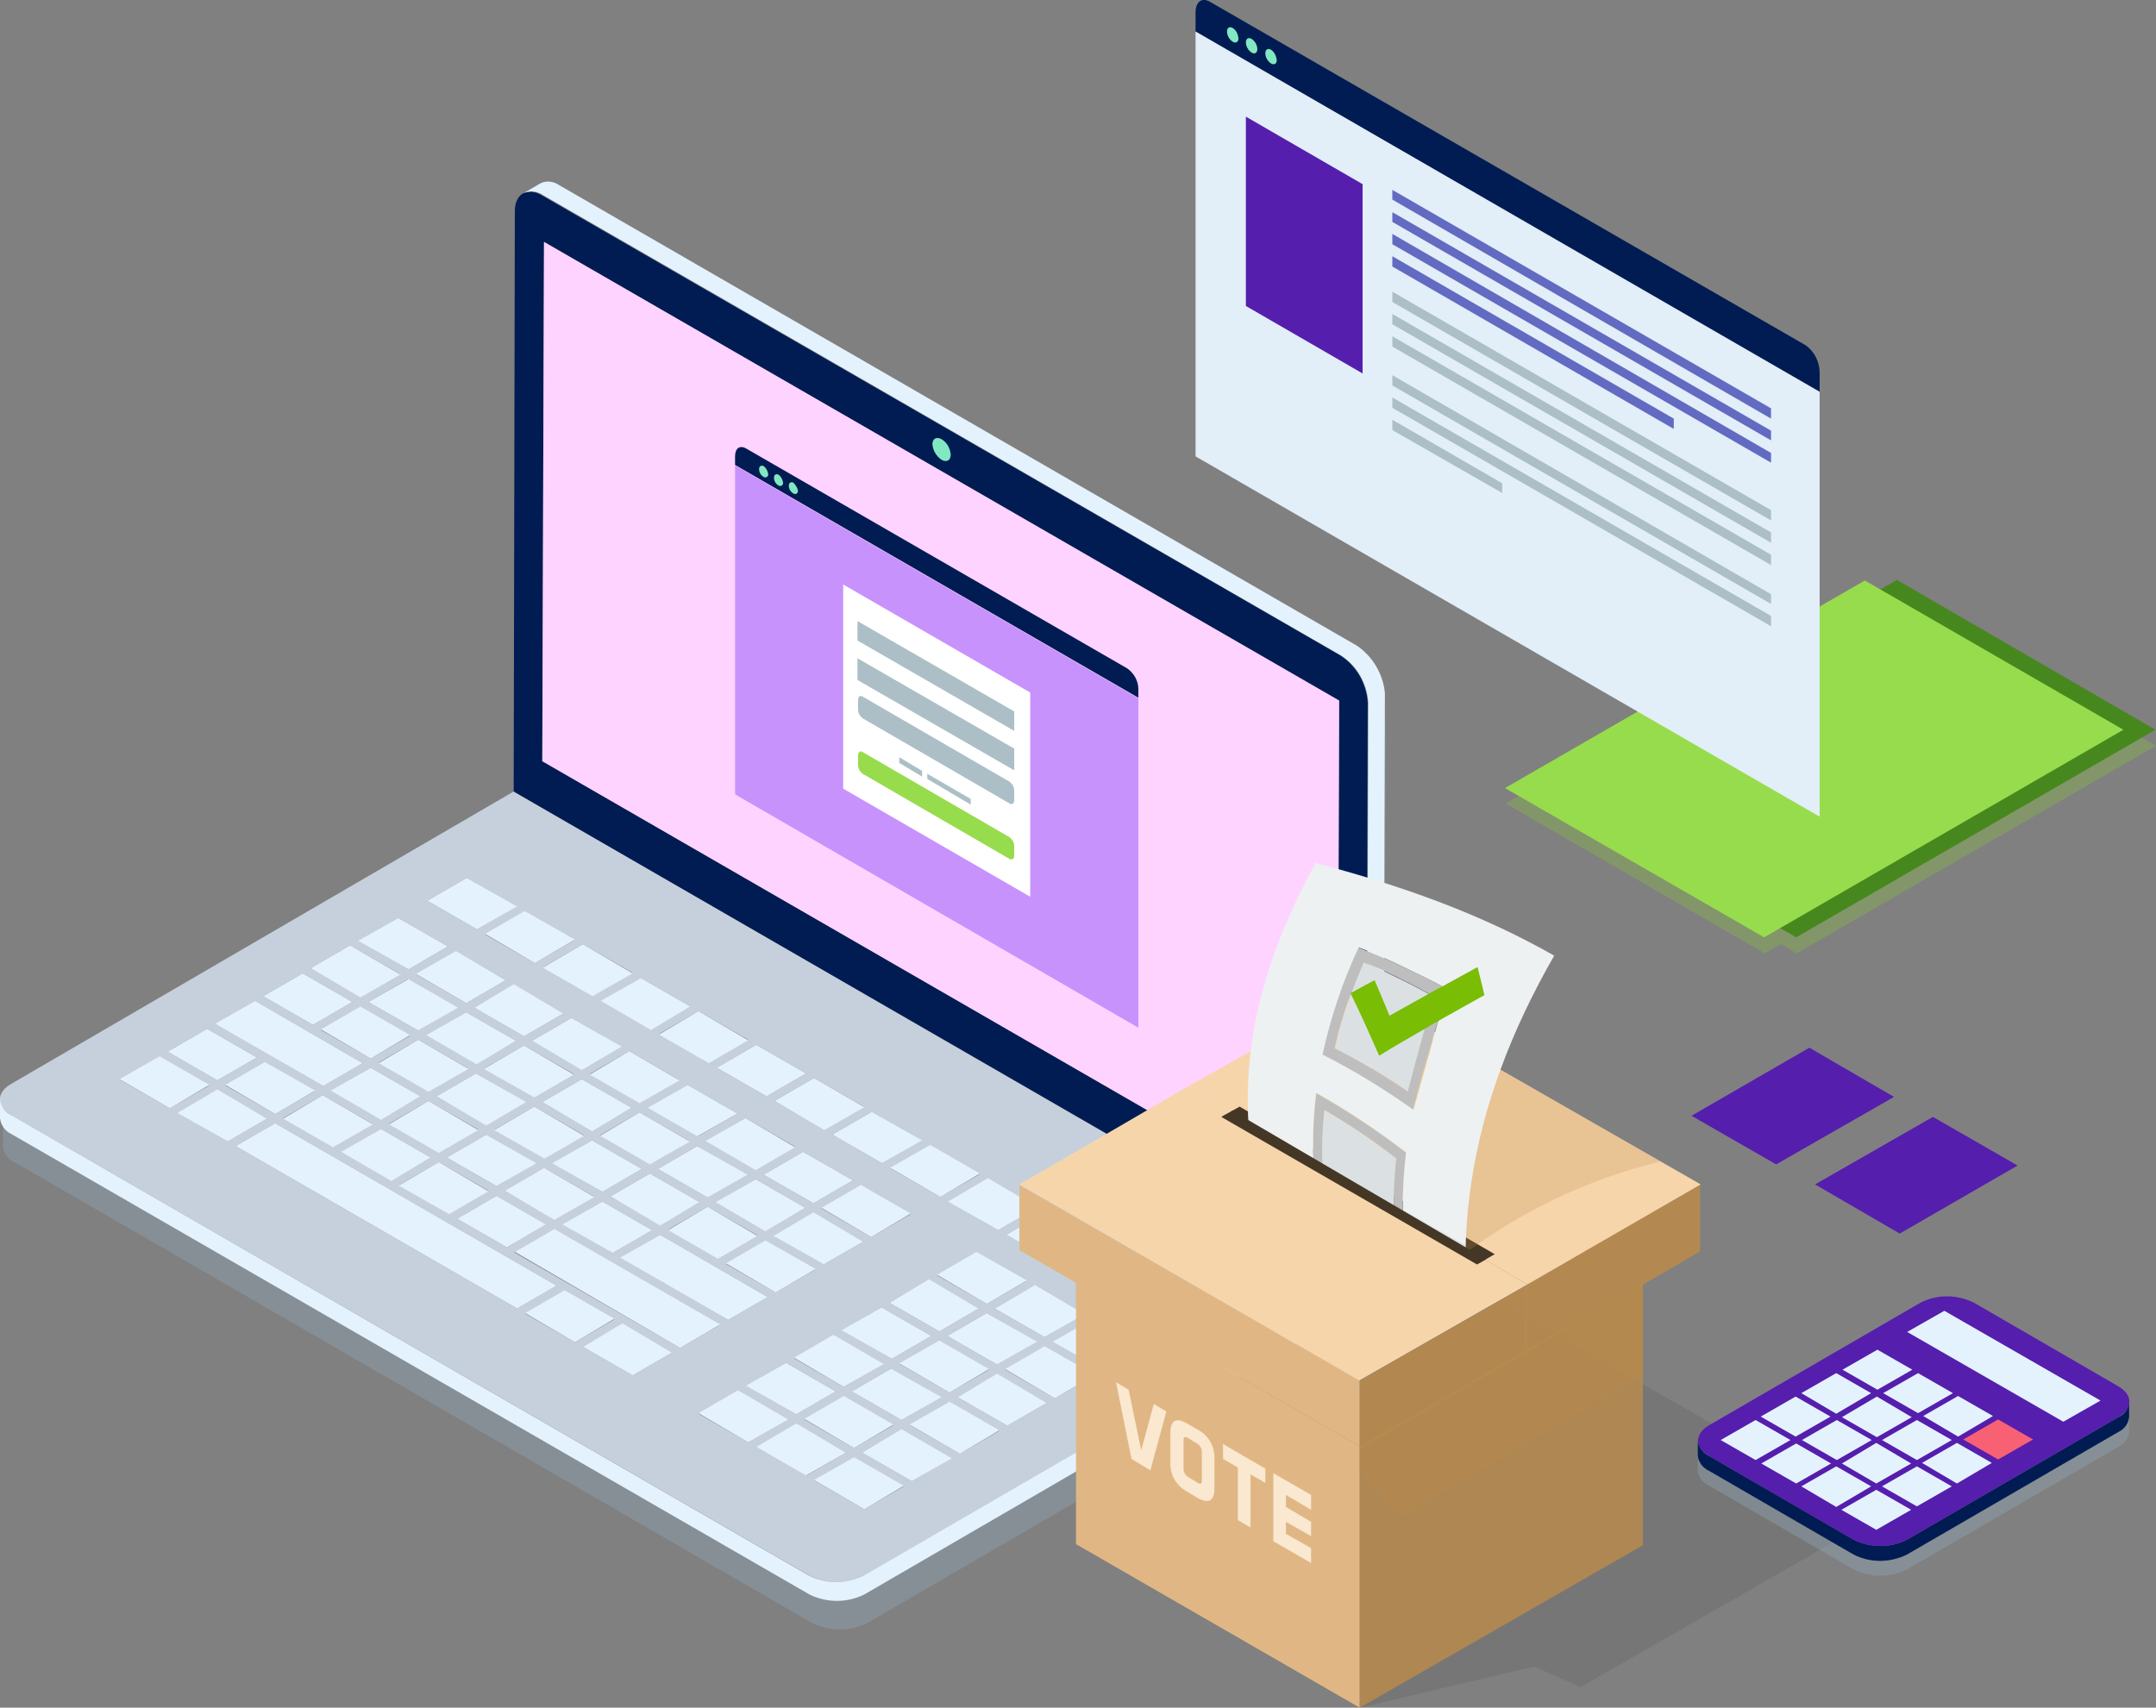 <?xml version="1.0" encoding="utf-8"?>
<!-- Generator: Adobe Illustrator 23.0.1, SVG Export Plug-In . SVG Version: 6.00 Build 0)  -->
<svg version="1.1" id="Layer_1" xmlns="http://www.w3.org/2000/svg" xmlns:xlink="http://www.w3.org/1999/xlink" x="0px" y="0px"
	 viewBox="0 0 376.9 298.6" style="enable-background:new 0 0 376.9 298.6;" xml:space="preserve">
<rect x="0" y="0" width="376.9" height="298.6" fill="#808080" stroke="none"/>
<style type="text/css">
	.st0{opacity:0.29;fill:#8BCC34;enable-background:new    ;}
	.st1{fill:#47881E;}
	.st2{fill:#97DC4C;}
	.st3{opacity:0.42;fill:#8FA6B5;enable-background:new    ;}
	.st4{fill:#C6D0DC;}
	.st5{fill:#E4F2FD;}
	.st6{fill:#011C53;}
	.st7{fill:#FFD3FF;}
	.st8{fill:#82E8C1;}
	.st9{fill:#E2EEF8;}
	.st10{fill:#626BC1;}
	.st11{fill:#ACBFC6;}
	.st12{fill:#551EAD;}
	.st13{fill:#C892FD;}
	.st14{fill:#FFFFFF;}
	.st15{opacity:8.000000e-02;enable-background:new    ;}
	.st16{fill:#E0B784;}
	.st17{fill:#C99748;}
	.st18{opacity:0.36;fill:#B88A4D;enable-background:new    ;}
	.st19{opacity:0.92;fill:#B88A4D;}
	.st20{opacity:0.86;fill:#B88A4D;}
	.st21{opacity:0.46;fill:#B88A4D;enable-background:new    ;}
	.st22{fill:#F7D5AB;}
	.st23{fill:#453726;}
	.st24{opacity:0.24;fill:#B88A4D;enable-background:new    ;}
	.st25{clip-path:url(#SVGID_2_);}
	.st26{fill:#DBE1E3;}
	.st27{fill:#BEBEBE;}
	.st28{fill:#EDF1F2;}
	.st29{fill:#79BD04;}
	.st30{opacity:7.000000e-02;enable-background:new    ;}
	.st31{fill:#FAE8D0;}
	.st32{fill:#F86174;}
	.st33{fill:#B88A4D;}
</style>
<title>political</title>
<g>
	<g id="_ÎÓÈ_1">
		<polygon class="st0" points="376.9,130.4 331.7,104.2 328.8,105.9 326.1,104.3 263.2,140.5 308.5,166.7 311.3,165.1 314.1,166.7 
					"/>
		<polygon class="st1" points="314,163.9 268.7,137.7 331.6,101.4 376.8,127.6 		"/>
		<polygon class="st2" points="308.4,163.9 263.1,137.8 326,101.5 371.2,127.6 		"/>
		<path class="st3" d="M242.2,126.6c-0.2-3.4-2-6.5-4.8-8.3l-4.2-2.4v110.4l-84.8,50.6L5.2,192.8l-2.7,1.5c-1.1,0.5-1.9,1.6-2,2.8
			l0,0l0,3.3c0.1,1.2,0.9,2.3,2,2.8L142,283.8c3,1.5,6.6,1.5,9.6,0l87.8-51l0-3.1l2.6-1.5L242.2,126.6z"/>
		<path class="st4" d="M89.8,138.4l149.1,86.1l-87.8,51c-3,1.5-6.6,1.5-9.6,0L2,195c-2.7-1.5-2.7-4,0-5.5L89.8,138.4z M90.4,228.8
			l6.9-4l-49.2-28.4l-6.9,4L90.4,228.8z M118.9,235.7l6.9-4l-29-16.7l-6.9,4L118.9,235.7z M127.3,230.8l6.9-4l-18.8-10.9l-6.9,4
			L127.3,230.8z M56.5,189.9l6.9-4L44.6,175l-6.9,4L56.5,189.9z M93.4,193.5l-6.9,4l8.7,5l6.9-4L93.4,193.5z M121.9,200.4l-6.9,4
			l8.7,5l6.9-4L121.9,200.4z M113.6,205.2l-6.9,4l8.7,5l6.9-4L113.6,205.2z M101.7,188.7l-6.9,4l8.7,5l6.9-4L101.7,188.7z
			 M144,221.1l6.9-4l-8.7-5l-6.9,4L144,221.1z M135.6,226l6.9-4l-8.7-5l-6.9,4L135.6,226L135.6,226z M111.8,194.5l-6.9,4l8.7,5
			l6.9-4L111.8,194.5L111.8,194.5z M103.5,199.4l-6.9,4l8.7,5l6.9-4L103.5,199.4L103.5,199.4z M184.4,244.5l6.9-4l-8.7-5l-6.9,4
			L184.4,244.5L184.4,244.5z M83.2,187.7l-6.9,4l8.7,5l6.9-4L83.2,187.7L83.2,187.7z M176.1,249.3l6.9-4l-8.7-5l-6.9,4L176.1,249.3
			L176.1,249.3z M91.6,182.8l-6.9,4l8.7,5l6.9-4L91.6,182.8z M64.8,185.1l6.9-4l-8.7-5l-6.9,4L64.8,185.1L64.8,185.1z M155.9,237.6
			l6.9-4l-8.7-5l-6.9,4L155.9,237.6z M164.2,232.8l6.9-4l-8.7-5l-6.9,4L164.2,232.8z M73.1,180.2l6.9-4l-8.7-5l-6.9,4L73.1,180.2z
			 M166,243.5l6.9-4l-8.7-5l-6.9,4L166,243.5z M174.3,238.6l6.9-4l-8.7-5l-6.9,4L174.3,238.6z M52.9,170.2l-6.9,4l8.7,5l6.9-4
			L52.9,170.2L52.9,170.2z M81.5,177l-6.9,4l8.7,5l6.9-4L81.5,177L81.5,177z M61.2,165.3l-6.9,4l8.7,5l6.9-4L61.2,165.3L61.2,165.3z
			 M73.1,181.8l-6.9,4l8.7,5l6.9-4L73.1,181.8L73.1,181.8z M123.7,211l-6.9,4l8.7,5l6.9-4L123.7,211L123.7,211z M132.1,206.2l-6.9,4
			l8.7,5l6.9-4L132.1,206.2z M110,183.8l-6.9,4l8.7,5l6.9-4L110,183.8L110,183.8z M130.3,195.5l-6.9,4l8.7,5l6.9-4L130.3,195.5z
			 M152.3,216.3l6.9-4l-8.7-5l-6.9,4L152.3,216.3z M120.2,189.7l-6.9,4l8.7,5l6.9-4L120.2,189.7L120.2,189.7z M99.9,178l-6.9,4
			l8.7,5l6.9-4L99.9,178z M192.8,239.6l6.9-4l-8.7-5l-6.9,4L192.8,239.6L192.8,239.6z M76.7,203.2l-6.9,4l8.7,5l6.9-4L76.7,203.2z
			 M122.1,176.8l-6.9,4l8.7,5l6.9-4L122.1,176.8z M105.3,210.1l-6.9,4l8.7,5l6.9-4L105.3,210.1z M142.3,188.5l-6.9,4l8.7,5l6.9-4
			L142.3,188.5L142.3,188.5z M85,198.4l-6.9,4l8.7,5l6.9-4L85,198.4z M81.5,175.4l6.9-4l-8.7-5l-6.9,4L81.5,175.4L81.5,175.4z
			 M172.5,228l6.9-4l-8.7-5l-6.9,4L172.5,228z M110.6,240.5l6.9-4l-8.7-5l-6.9,4L110.6,240.5z M164.4,209.3l6.9-4l-8.7-5l-6.9,4
			L164.4,209.3z M159.4,259l6.9-4l-8.7-5l-6.9,4L159.4,259z M86.8,209.1l-6.9,4l8.7,5l6.9-4L86.8,209.1z M66.6,197.4l-6.9,4l8.7,5
			l6.9-4L66.6,197.4L66.6,197.4z M167.8,254.2l6.9-4l-8.7-5l-6.9,4L167.8,254.2z M74.9,192.5l-6.9,4l8.7,5l6.9-4L74.9,192.5
			L74.9,192.5z M112,171l-6.9,4l8.7,5l6.9-4L112,171L112,171z M132.2,182.7l-6.9,4l8.7,5l6.9-4L132.2,182.7z M95.1,204.2l-6.9,4
			l8.7,5l6.9-4L95.1,204.2L95.1,204.2z M151.1,263.9l6.9-4l-8.7-5l-6.9,4L151.1,263.9L151.1,263.9z M204.8,232.6l6.9-4l-8.7-5
			l-6.9,4L204.8,232.6L204.8,232.6z M48.1,194.8l6.9-4l-8.7-5l-6.9,4L48.1,194.8z M139.2,247.3l6.9-4l-8.7-5l-6.9,4L139.2,247.3z
			 M130.8,252.2l6.9-4l-8.7-5l-6.9,4L130.8,252.2z M93.5,168.4l6.9-4l-8.7-5l-6.9,4L93.5,168.4z M39.8,199.6l6.9-4l-8.7-5l-6.9,4
			L39.8,199.6z M147.5,242.5l6.9-4l-8.7-5l-6.9,4L147.5,242.5z M184.6,220.9l6.9-4l-8.7-5l-6.9,4L184.6,220.9z M182.6,233.8l6.9-4
			l-8.7-5l-6.9,4L182.6,233.8z M89.8,172.2l-6.9,4l8.7,5l6.9-4L89.8,172.2z M140.4,201.4l-6.9,4l8.7,5l6.9-4L140.4,201.4z
			 M69.6,160.5l-6.9,4l8.7,5l6.9-4L69.6,160.5z M149.3,253.2l6.9-4l-8.7-5l-6.9,4L149.3,253.2z M157.6,248.3l6.9-4l-8.7-5l-6.9,4
			L157.6,248.3z M141,258l6.9-4l-8.7-5l-6.9,4L141,258z M194.7,226.8l6.9-4l-8.7-5l-6.9,4L194.7,226.8z M38,188.9l6.9-4l-8.7-5
			l-6.9,4L38,188.9L38,188.9z M56.4,191.5l-6.9,4l8.7,5l6.9-4L56.4,191.5z M64.8,186.7l-6.9,4l8.7,5l6.9-4L64.8,186.7z M29.7,193.8
			l6.9-4l-8.7-5l-6.9,4L29.7,193.8L29.7,193.8z M101.9,165.1l-6.9,4l8.7,5l6.9-4L101.9,165.1L101.9,165.1z M174.5,215.1l6.9-4
			l-8.7-5l-6.9,4L174.5,215.1z M152.4,194.4l-6.9,4l8.7,5l6.9-4L152.4,194.4z M100.5,234.7l6.9-4l-8.7-5l-6.9,4L100.5,234.7z
			 M81.6,153.5l-6.9,4l8.7,5l6.9-4L81.6,153.5z"/>
		<path class="st5" d="M151,275.5c-3,1.5-6.6,1.5-9.6,0l0,0L2,195c-1.1-0.5-1.9-1.6-2-2.8l0,3.3c0.1,1.2,0.9,2.3,2,2.8l139.5,80.5
			l0,0c3,1.5,6.6,1.5,9.6,0l87.8-51l0-3.3L151,275.5z"/>
        
        <g id="screen">
            <path class="st6" d="M315.7,60.4L211.5,0.3c-1.4-0.8-2.5,0-2.5,1.9v3.4l109.1,63v-3.4C318.1,63.3,317.2,61.5,315.7,60.4z"/>
            <path class="st8" d="M216.5,6.7c0,0.7-0.5,0.9-1,0.6c-0.6-0.4-1-1.1-1-1.8c0-0.7,0.5-0.9,1-0.6C216.1,5.3,216.4,5.9,216.5,6.7z"/>
            <path class="st8" d="M219.8,8.6c0,0.7-0.5,0.9-1,0.6c-0.6-0.4-1-1.1-1-1.8c0-0.7,0.5-0.9,1-0.6C219.4,7.2,219.8,7.9,219.8,8.6z"/>
            <path class="st8" d="M223.2,10.5c0,0.7-0.5,0.9-1,0.6c-0.6-0.4-1-1.1-1-1.8c0-0.7,0.5-0.9,1-0.6C222.8,9.1,223.1,9.8,223.2,10.5z"
                />
            <polygon class="st9" points="318.1,142.8 209,79.8 209,5.5 318.1,68.5 		"/>
            <polygon class="st10" points="309.6,73.2 243.4,34.9 243.4,33.2 309.6,71.4 		"/>
            <polygon class="st10" points="309.6,77 243.4,38.8 243.4,37.1 309.6,75.3 		"/>
            <polygon class="st10" points="309.6,80.9 243.4,42.7 243.4,40.9 309.6,79.2 		"/>
            <polygon class="st10" points="292.6,75 243.4,46.6 243.4,44.8 292.6,73.2 		"/>
            <polygon class="st11" points="309.6,91 243.4,52.8 243.4,51 309.6,89.2 		"/>
            <polygon class="st11" points="309.6,94.9 243.4,56.7 243.4,54.9 309.6,93.1 		"/>
            <polygon class="st11" points="309.6,98.8 243.4,60.6 243.4,58.8 309.6,97 		"/>
            <polygon class="st11" points="309.6,105.6 243.4,67.4 243.4,65.6 309.6,103.9 		"/>
            <polygon class="st11" points="309.6,109.5 243.4,71.3 243.4,69.5 309.6,107.7 		"/>
            <polygon class="st11" points="262.6,86.2 243.4,75.2 243.4,73.4 262.6,84.5 		"/>
            <polygon class="st12" points="238.2,65.3 217.8,53.5 217.8,20.4 238.2,32.2 		"/>
        </g>
        
		<g>
			<path class="st6" d="M234.3,114.6c2.8,1.8,4.6,4.9,4.8,8.3l-0.3,101.5L89.8,138.4L90,36.9c0-3,2.2-4.3,4.8-2.7L234.3,114.6z
				 M233.8,213.3l0.3-90.8l-139-80.2l-0.3,90.8L233.8,213.3L233.8,213.3z M164.6,77c-0.7-0.4-1.4-0.1-1.4,0.8c0.1,1,0.6,1.8,1.4,2.3
				c0.7,0.4,1.4,0.1,1.4-0.8C165.9,78.4,165.4,77.6,164.6,77L164.6,77z"/>
			<polygon class="st7" points="234.1,122.5 233.8,213.3 94.8,133.1 95.1,42.3 			"/>
			<path class="st5" d="M237.2,112.9L97.8,32.4c-1-0.7-2.3-0.9-3.4-0.3l-2.9,1.7c1.1-0.5,2.4-0.4,3.4,0.3l139.5,80.5
				c2.8,1.8,4.6,4.9,4.8,8.3l-0.3,101.5l2.9-1.7l0.3-101.5C241.8,117.9,240,114.8,237.2,112.9z"/>
		</g>
        
        <g id="lavenderScreen">
            <polygon class="st13" points="199,179.7 128.5,138.9 128.5,81.4 199,122.1 		"/>
            <path class="st6" d="M197.1,116.9l-66.7-38.5c-1.1-0.6-1.9,0-1.9,1.4v1.5l70.5,40.7v-1.5C199,119.1,198.3,117.8,197.1,116.9z"/>
            <path class="st8" d="M134.3,82.9c0,0.5-0.4,0.7-0.8,0.5c-0.5-0.3-0.8-0.8-0.8-1.4c0-0.5,0.4-0.7,0.8-0.5
                C133.9,81.8,134.2,82.3,134.3,82.9z"/>
            <path class="st8" d="M136.9,84.4c0,0.5-0.4,0.7-0.8,0.5c-0.5-0.3-0.8-0.8-0.8-1.4c0-0.5,0.4-0.7,0.8-0.5
                C136.5,83.3,136.8,83.8,136.9,84.4z"/>
            <path class="st8" d="M139.5,85.8c0,0.5-0.4,0.7-0.8,0.5c-0.5-0.3-0.8-0.8-0.8-1.4c0-0.5,0.4-0.7,0.8-0.5
                C139.1,84.8,139.4,85.3,139.5,85.8z"/>
            <polygon class="st14" points="180.1,156.8 147.4,137.9 147.4,102.2 180.1,121.1 		"/>
            <polygon class="st11" points="177.3,127.8 149.9,112 149.9,108.6 177.3,124.4 		"/>
            <polygon class="st11" points="161.2,135.8 157.2,133.4 157.2,132.4 161.2,134.8 		"/>
            <polygon class="st11" points="169.7,140.7 162.1,136.2 162.1,135.3 169.7,139.7 		"/>
            <polygon class="st11" points="177.3,134.7 149.9,118.9 149.9,115.1 177.3,130.9 		"/>
            <path class="st11" d="M176.5,140.5l-25.7-14.9c-0.5-0.4-0.8-0.9-0.8-1.6v-1.6c0-0.6,0.4-0.9,0.8-0.6l25.7,14.9
                c0.5,0.4,0.8,0.9,0.8,1.6v1.6C177.3,140.5,176.9,140.8,176.5,140.5z"/>
            <path class="st2" d="M176.5,150.2l-25.7-14.9c-0.5-0.4-0.8-0.9-0.8-1.6v-1.6c0-0.6,0.4-0.9,0.8-0.6l25.7,14.9
                c0.5,0.4,0.8,0.9,0.8,1.6v1.6C177.3,150.2,176.9,150.4,176.5,150.2z"/>
        </g>    
		<polygon class="st5 keyspoly" points="90.4,158.5 83.4,162.5 74.7,157.5 81.6,153.5 		"/>
		<polygon class="st5 keyspoly" points="100.5,164.3 93.5,168.4 84.8,163.3 91.7,159.3 		"/>
		<polygon class="st5 keyspoly" points="78.3,165.5 71.4,169.5 62.6,164.5 69.6,160.5 		"/>
		<polygon class="st5 keyspoly" points="110.6,170.2 103.6,174.2 94.9,169.2 101.9,165.1 		"/>
		<polygon class="st5 keyspoly" points="61.6,175.2 54.7,179.2 46,174.2 52.9,170.2 		"/>
		<polygon class="st5 keyspoly" points="80.1,176.2 73.1,180.2 64.4,175.2 71.4,171.2 		"/>
		<polygon class="st5 keyspoly" points="98.5,177.2 91.6,181.2 82.9,176.2 89.8,172.1 		"/>
		<polygon class="st5 keyspoly" points="108.7,183 101.7,187.1 93,182 99.9,178 		"/>
		<polygon class="st5 keyspoly" points="140.9,187.7 134,191.7 125.3,186.7 132.2,182.7 		"/>
		<polygon class="st5 keyspoly" points="100.3,187.9 93.4,191.9 84.6,186.9 91.6,182.8 		"/>
		<polygon class="st5 keyspoly" points="92,192.7 85,196.8 76.3,191.7 83.2,187.7 		"/>
		<polygon class="st5 keyspoly" points="151.1,193.6 144.1,197.6 135.4,192.5 142.3,188.5 		"/>
		<polygon class="st5 keyspoly" points="128.9,194.7 121.9,198.7 113.2,193.7 120.2,189.7 		"/>
		<polygon class="st5 keyspoly" points="102.1,198.6 95.2,202.6 86.4,197.6 93.4,193.5 		"/>
		<polygon class="st5 keyspoly" points="161.2,199.4 154.2,203.4 145.5,198.4 152.4,194.4 		"/>
		<polygon class="st5 keyspoly" points="120.6,199.6 113.6,203.6 104.9,198.6 111.8,194.5 		"/>
		<polygon class="st5 keyspoly" points="139,200.6 132.1,204.6 123.3,199.5 130.3,195.5 		"/>
		<polygon class="st5 keyspoly" points="93.8,203.4 86.8,207.4 78.1,202.4 85,198.4 		"/>
		<polygon class="st5 keyspoly" points="112.2,204.4 105.3,208.4 96.5,203.4 103.5,199.4 		"/>
		<polygon class="st5 keyspoly" points="171.3,205.2 164.4,209.3 155.6,204.2 162.6,200.2 		"/>
		<polygon class="st5 keyspoly" points="130.7,205.4 123.7,209.4 115,204.4 121.9,200.4 		"/>
		<polygon class="st5 keyspoly" points="149.1,206.4 142.2,210.4 133.5,205.4 140.4,201.4 		"/>
		<polygon class="st5 keyspoly" points="122.3,210.2 115.4,214.3 106.7,209.2 113.6,205.2 		"/>
		<polygon class="st5 keyspoly" points="181.4,211.1 174.5,215.1 165.7,210.1 172.7,206 		"/>
		<polygon class="st5 keyspoly" points="140.8,211.2 133.8,215.3 125.1,210.2 132.1,206.2 		"/>
		<polygon class="st5 keyspoly" points="159.2,212.2 152.3,216.3 143.6,211.2 150.5,207.2 		"/>
		<polygon class="st5 keyspoly" points="95.5,214.1 88.6,218.1 79.9,213.1 86.8,209.1 		"/>
		<polygon class="st5 keyspoly" points="132.4,216.1 125.5,220.1 116.8,215.1 123.7,211 		"/>
		<polygon class="st5 keyspoly" points="191.5,216.9 184.6,220.9 175.9,215.9 182.8,211.9 		"/>
		<polygon class="st5 keyspoly" points="150.9,217.1 144,221.1 135.2,216.1 142.2,212 		"/>
		<polygon class="st5 keyspoly" points="142.6,221.9 135.6,226 126.9,220.9 133.8,216.9 		"/>
		<polygon class="st5 keyspoly" points="201.6,222.8 194.7,226.8 186,221.7 192.9,217.7 		"/>
		<polygon class="st5 keyspoly" points="179.5,223.9 172.5,228 163.8,222.9 170.7,218.9 		"/>
		<polygon class="st5 keyspoly" points="134.2,226.8 127.3,230.8 108.4,219.9 115.4,215.9 		"/>
		<polygon class="st5 keyspoly" points="211.8,228.6 204.8,232.6 196.1,227.6 203,223.6 		"/>
		<polygon class="st5 keyspoly" points="171.1,228.8 164.2,232.8 155.5,227.8 162.4,223.7 		"/>
		<polygon class="st5 keyspoly" points="189.6,229.8 182.6,233.8 173.9,228.8 180.9,224.7 		"/>
		<polygon class="st5 keyspoly" points="125.9,231.6 118.9,235.7 90,218.9 96.9,214.9 		"/>
		<polygon class="st5 keyspoly" points="162.8,233.6 155.9,237.6 147.1,232.6 154.1,228.6 		"/>
		<polygon class="st5 keyspoly" points="181.3,234.6 174.3,238.6 165.6,233.6 172.5,229.6 		"/>
		<polygon class="st5 keyspoly" points="199.7,235.6 192.8,239.6 184,234.6 191,230.6 		"/>
		<polygon class="st5 keyspoly" points="117.5,236.5 110.6,240.5 101.9,235.5 108.8,231.4 		"/>
		<polygon class="st5 keyspoly" points="154.5,238.5 147.5,242.5 138.8,237.4 145.7,233.4 		"/>
		<polygon class="st5 keyspoly" points="172.9,239.4 166,243.5 157.2,238.4 164.2,234.4 		"/>
		<polygon class="st5 keyspoly" points="191.4,240.4 184.4,244.5 175.7,239.4 182.6,235.4 		"/>
		<polygon class="st5 keyspoly" points="146.1,243.3 139.2,247.3 130.4,242.3 137.4,238.3 		"/>
		<polygon class="st5 keyspoly" points="164.6,244.3 157.6,248.3 148.9,243.3 155.8,239.3 		"/>
		<polygon class="st5 keyspoly" points="183,245.3 176.1,249.3 167.4,244.3 174.3,240.2 		"/>
		<polygon class="st5 keyspoly" points="137.8,248.2 130.8,252.2 122.1,247.1 129,243.1 		"/>
		<polygon class="st5 keyspoly" points="156.2,249.1 149.3,253.2 140.6,248.1 147.5,244.1 		"/>
		<polygon class="st5 keyspoly" points="174.7,250.1 167.8,254.2 159,249.1 166,245.1 		"/>
		<polygon class="st5 keyspoly" points="147.9,254 140.9,258 132.2,253 139.2,248.9 		"/>
		<polygon class="st5 keyspoly" points="166.4,255 159.4,259 150.7,254 157.6,249.9 		"/>
		<polygon class="st5 keyspoly" points="158,259.8 151.1,263.9 142.3,258.8 149.3,254.8 		"/>
		<polygon class="st5 keyspoly" points="70,170.4 63,174.4 54.3,169.3 61.2,165.3 		"/>
		<polygon class="st5 keyspoly" points="88.4,171.4 81.5,175.4 72.7,170.3 79.7,166.3 		"/>
		<polygon class="st5 keyspoly" points="120.7,176 113.8,180.1 105,175 112,171 		"/>
		<polygon class="st5 keyspoly" points="71.7,181 64.8,185.1 56.1,180 63,176 		"/>
		<polygon class="st5 keyspoly" points="130.8,181.9 123.9,185.9 115.2,180.9 122.1,176.8 		"/>
		<polygon class="st5 keyspoly" points="90.2,182 83.3,186.1 74.5,181 81.5,177 		"/>
		<polygon class="st5 keyspoly" points="44.9,184.9 38,188.9 29.3,183.9 36.2,179.9 		"/>
		<polygon class="st5 keyspoly" points="63.4,185.9 56.5,189.9 37.6,179 44.6,175 		"/>
		<polygon class="st5 keyspoly" points="81.9,186.9 74.9,190.9 66.2,185.9 73.1,181.8 		"/>
		<polygon class="st5 keyspoly" points="118.8,188.9 111.8,192.9 103.1,187.9 110,183.8 		"/>
		<polygon class="st5 keyspoly" points="36.6,189.7 29.7,193.8 20.9,188.7 27.9,184.7 		"/>
		<polygon class="st5 keyspoly" points="55.1,190.7 48.1,194.8 39.4,189.7 46.3,185.7 		"/>
		<polygon class="st5 keyspoly" points="73.5,191.7 66.6,195.8 57.8,190.7 64.8,186.7 		"/>
		<polygon class="st5 keyspoly" points="110.4,193.7 103.5,197.8 94.8,192.7 101.7,188.7 		"/>
		<polygon class="st5 keyspoly" points="46.7,195.6 39.8,199.6 31,194.6 38,190.5 		"/>
		<polygon class="st5 keyspoly" points="65.2,196.6 58.2,200.6 49.5,195.6 56.4,191.5 		"/>
		<polygon class="st5 keyspoly" points="83.6,197.6 76.7,201.6 68,196.6 74.9,192.5 		"/>
		<polygon class="st5 keyspoly" points="75.3,202.4 68.4,206.5 59.6,201.4 66.6,197.4 		"/>
		<polygon class="st5 keyspoly" points="85.4,208.3 78.5,212.3 69.7,207.3 76.7,203.2 		"/>
		<polygon class="st5 keyspoly" points="103.9,209.3 96.9,213.3 88.2,208.2 95.1,204.2 		"/>
		<polygon class="st5 keyspoly" points="114,215.1 107.1,219.1 98.3,214.1 105.3,210.1 		"/>
		<polygon class="st5 keyspoly" points="97.3,224.8 90.4,228.8 41.2,200.4 48.1,196.4 		"/>
		<polygon class="st5 keyspoly" points="107.4,230.6 100.5,234.7 91.8,229.6 98.7,225.6 		"/>
		<path class="st8" d="M164.6,80.4c0.9,0.5,1.6,0.1,1.6-0.9c-0.1-1.1-0.6-2.1-1.6-2.7c-0.9-0.5-1.6-0.1-1.6,0.9
			C163.1,78.8,163.7,79.8,164.6,80.4z"/>
		<polygon class="st15" points="237.7,298.6 268.2,291.4 276.3,295 327.9,265.4 237.7,213.6 		"/>
		
		<polygon class="st17" points="233.6,279.8 191.7,255.6 191.7,235 233.6,259.2 		"/>
		<polygon class="st18" points="237.7,257.2 188.1,228.6 188.1,224.3 237.7,252.9 		"/>
		
		<path class="st19" d="M266.6,236.6c10.2-5.9,20.4-11.8,30.6-17.8c0-3.9,0-7.9,0-11.8c-10.2,5.9-20.4,11.9-30.6,17.8
			C266.5,228.8,266.6,232.7,266.6,236.6z"/>
		
		
		<path class="st22" d="M207.8,189.9c10-5.6,20-11.3,30-16.9l59.5,34.1c-10.1,5.8-20.2,11.7-30.3,17.5
			C247.3,213.1,227.6,201.5,207.8,189.9z"/>
		<polygon class="st23" points="261.3,219.3 258.2,221.1 213.5,195.3 216.7,193.5 		"/>
		
		<path id="voteShadow" class="st24" d="M255.9,219.3l2.1-1.5c9.7-6.9,20.7-11.9,32.3-14.7l0,0l-38.5-22l-32.8,15.4L255.9,219.3z"/>
		<g id="vote">
			<defs>
				<polygon id="SVGID_1_" points="282.8,148.6 258.3,220.6 215.9,196.2 199.5,125.1 				"/>
			</defs>
			<clipPath id="SVGID_2_">
				<use xlink:href="#SVGID_1_"  style="overflow:visible;"/>
			</clipPath>
			<g class="st25">
				<path class="st26" d="M244.1,202.6c-0.6,5.4-0.6,10.8,0,16.2c-4.1-3.5-8.2-6.7-12.6-9.9c-0.6-4.9-0.6-9.9,0-14.8
					C235.9,196.6,240.1,199.5,244.1,202.6z"/>
				<g id="vote">
					<path class="st27" d="M230.1,191.2c5.5,3.1,10.7,6.5,15.7,10.4c-0.9,6.8-0.8,13.7,0.1,20.6c-5-4.5-10.2-8.7-15.7-12.6
						C229.4,203.5,229.4,197.3,230.1,191.2z M244.1,218.7c-0.6-5.4-0.6-10.8,0-16.2c-4-3.1-8.2-5.9-12.6-8.5
						c-0.5,4.9-0.5,9.9,0,14.8C235.9,212,240.1,215.3,244.1,218.7"/>
					<path class="st26" d="M236.2,174c0.6-1.8,2.1-3,3.8-3.1c1.7-0.2,2.9,0.8,3.2,1c2.4,1.1,4.9,2.2,7.3,3.3l0,0
						c-0.3,1.5-0.6,3-0.9,4.5c-0.7,1.7-1.3,3.5-1.9,5.5c-0.6,1.9-1.1,3.8-1.5,5.7c-4.1-2.8-8.3-5.3-12.8-7.6
						C234.1,180.2,235,177,236.2,174z"/>
					<path class="st26" d="M242.9,177.7c-1-2.6-1.6-3.8-2.6-6.2c-0.6,0.3-1.3,0.7-2,1.1c-1,0.6-1.8,1.1-2.6,1.7
						c0.5-1.1,0.9-2.2,1.4-3.4c0.4-0.9,0.8-1.9,1.1-2.8c2,0.9,4,1.9,6.1,2.9c1.9,0.9,3.8,1.9,5.6,2.9c1.6,0.6,2.4,1.2,2.4,1.7
						C252.2,176.4,249.1,177.1,242.9,177.7z"/>
					<path class="st28" d="M230,150.9c14.8,3.9,28.7,8.8,41.7,16.2c-15.4,26.8-19.2,52.4-12,78.7c-11.7-12.8-24.3-24.1-38.8-33.7
						C215.2,191.5,218.3,172.1,230,150.9z M251.6,177.9L251.6,177.9c0.3-0.9,0.6-1.7,0.9-2.6l0,0l1.2-2l0,0l0,0
						c-2.7-1.5-5.6-2.9-8.7-4.4c-2.5-1.2-5-2.3-7.4-3.2c-2.8,6-4.9,12.2-6.3,18.7c2.6,1.3,5.3,2.8,8.1,4.5c2.8,1.7,5.4,3.4,7.7,5.1
						C248.6,188.7,250.1,183.3,251.6,177.9z M245.9,222.1c-0.9-6.8-0.9-13.7-0.1-20.6c-5-3.8-10.2-7.3-15.7-10.4
						c-0.8,6.1-0.7,12.3,0.1,18.4C235.7,213.5,240.9,217.7,245.9,222.1"/>
					<path class="st27" d="M253.7,173.3l-1.2,2c-2.5-1.5-5.2-3-8.3-4.5c-2-1-3.9-1.8-5.8-2.5c-0.9,2.1-1.3,3.1-2.1,5.2l-0.3,0.1
						l0.1,0.3c-1.2,3.1-2.1,6.2-2.8,9.4c4.4,2.2,8.7,4.8,12.8,7.6c0.5-1.9,1-3.8,1.5-5.7c1-3.7,2-7.3,3-11c0.6,0.4,1.2,0.7,1.8,1.1
						c-1.1,3.4-2.2,7-3.3,10.7c-0.8,2.7-1.5,5.4-2.1,8c-5-3.6-10.3-6.8-15.8-9.6c1.4-6.4,3.5-12.7,6.3-18.7c2.4,1,4.9,2,7.4,3.2
						C248.1,170.4,251,171.9,253.7,173.3z"/>
					<path id="polycheck" class="st29" d="M258.3,169.1c0.5,1.9,0.7,2.9,1.2,4.9c-3.1,1.7-4.6,2.6-7.5,4.2c-1,0.6-1.5,0.8-2.4,1.4
						c-3.6,2.1-5.3,3-8.5,5c-2-4.5-2.9-6.6-4.9-10.7l-0.1-0.3l0.3-0.1c1.5-0.8,2.3-1.3,3.9-2.1c1,2.4,1.6,3.7,2.6,6.2
						c2.7-1.5,4.1-2.3,7-3.9c0.9-0.5,1.4-0.8,2.4-1.3C254.6,171.1,255.8,170.5,258.3,169.1z"/>
				</g>
				<polygon class="st30" points="218.2,196.2 256.1,217.7 256.2,219.4 218.3,197.5 				"/>
			</g>
		</g>
        
        <polygon class="st16" points="237.7,298.6 188.1,270 188.1,224.3 237.7,252.9 		"/>
        <polygon class="st16" points="237.7,252.9 178.2,218.6 178.2,207.2 237.7,241.4 		"/>
        <polygon class="st21" points="287.2,240.5 287.2,224.3 237.7,252.9 237.7,257.2 244.8,265.3 		"/>
        <polygon class="st20" points="287.2,270.2 287.2,224.3 237.7,252.9 237.7,298.6 		"/>
        
        <path class="st19" d="M237.7,253.4c9.7-5.6,19.4-11.3,29.2-16.9c0-3.9,0-7.8-0.1-11.7c-9.7,5.5-19.4,11.1-29.1,16.6
			C237.7,245.4,237.7,249.4,237.7,253.4z"/>
        
		<polygon class="st31" points="203.9,246.8 201.1,257.1 197.8,255.1 195.1,241.7 197.3,243 199.5,253.6 201.7,245.5 		"/>
		<path class="st31" d="M209.4,250c1.9,1,3,3,2.9,5.1l0,5.1c0,2.3-1,2.8-3,1.7l-1.8-1.1c-1.9-1-3-3-2.9-5.1l0-5.1
			c0-2.3,1-2.8,2.9-1.7L209.4,250z M210.1,258.9l0-5.1c0-0.5-0.3-1-0.7-1.3l-1.8-1.1c-0.5-0.3-0.7-0.1-0.7,0.4l0,5.1
			c0,0.5,0.3,1,0.7,1.3l1.8,1.1C209.9,259.6,210.1,259.4,210.1,258.9"/>
		<polygon class="st31" points="221.2,256.8 221.2,259.3 218.6,257.8 218.6,267.1 216.4,265.8 216.4,256.6 213.8,255.1 213.8,252.5 
					"/>
		<polygon class="st31" points="229.2,261.4 229.2,264 224.8,261.4 224.8,263.5 229.2,266.1 229.2,268.6 224.8,266.1 224.8,268.2 
			229.2,270.7 229.2,273.3 222.6,269.5 222.6,257.6 		"/>
		<path class="st3" d="M370.3,250.4l-36.9,21.4c-2.9,1.5-6.4,1.5-9.4,0l-25.2-14.6c-1.1-0.5-1.8-1.5-2-2.7l0,2.6
			c0.1,1.2,0.9,2.2,2,2.7l25.2,14.6c2.9,1.5,6.4,1.5,9.4,0l36.9-21.4c1.1-0.5,1.8-1.5,1.9-2.7l0-2.6
			C372.1,248.8,371.3,249.9,370.3,250.4z"/>
		<path class="st6" d="M370.3,247.8l-36.9,21.4c-2.9,1.5-6.4,1.5-9.4,0l-25.2-14.6c-1.1-0.5-1.8-1.5-2-2.7l0,2.6
			c0.1,1.2,0.9,2.2,2,2.7l25.2,14.6c2.9,1.5,6.4,1.5,9.4,0l36.9-21.4c1.1-0.5,1.8-1.5,1.9-2.7l0-2.6
			C372.1,246.3,371.4,247.4,370.3,247.8z"/>
		<path class="st12" d="M370.3,242.4c2.6,1.5,2.6,3.9,0,5.4l-36.9,21.4c-2.9,1.5-6.4,1.5-9.4,0l-25.2-14.6c-2.6-1.5-2.6-3.9,0-5.4
			l36.9-21.4c2.9-1.5,6.4-1.5,9.4,0L370.3,242.4z"/>
		<polygon class="st5" points="367.2,244.9 339.9,229.2 333.4,232.9 360.7,248.6 		"/>
		<polygon class="st5" points="328.2,243 322.1,239.5 328.2,236 334.3,239.5 		"/>
		<polygon class="st5" points="321,247.2 314.9,243.6 321,240.1 327.1,243.6 		"/>
		<polygon class="st5" points="313.9,251.2 307.8,247.7 313.9,244.2 320,247.7 		"/>
		<polygon class="st5" points="306.9,255.3 300.8,251.8 306.9,248.3 313,251.8 		"/>
		<polygon class="st5" points="335.3,247.1 329.2,243.6 335.3,240.1 341.4,243.6 		"/>
		<polygon class="st5" points="328.1,251.3 322,247.8 328.1,244.2 334.2,247.8 		"/>
		<polygon class="st5" points="321.1,255.3 315,251.8 321.1,248.3 327.2,251.8 		"/>
		<polygon class="st5" points="314,259.4 307.9,255.9 314,252.4 320.1,255.9 		"/>
		<polygon class="st5" points="342.3,251.2 336.2,247.6 342.3,244.1 348.4,247.6 		"/>
		<polygon class="st5" points="335.1,255.3 329,251.8 335.1,248.3 341.2,251.8 		"/>
		<polygon class="st5" points="328,259.4 322,255.9 328,252.3 334.1,255.9 		"/>
		<polygon class="st5" points="321,263.5 314.9,259.9 321,256.4 327.1,259.9 		"/>
		<polygon class="st32" points="349.3,255.2 343.2,251.7 349.3,248.2 355.4,251.7 		"/>
		<polygon class="st5" points="342.1,259.4 336,255.8 342.1,252.3 348.2,255.8 		"/>
		<polygon class="st5" points="335.1,263.4 329,259.9 335.1,256.4 341.2,259.9 		"/>
		<polygon class="st5" points="328,267.5 321.9,264 328,260.5 334.1,264 		"/>
		<polygon class="st12" points="332.1,215.7 317.3,207.1 337.9,195.3 352.7,203.8 		"/>
		<polygon class="st12" points="310.5,203.6 295.7,195.1 316.3,183.2 331.1,191.8 		"/>
	</g>
</g>
<path class="st33" d="M293.8,232"/>
<path class="st22" d="M178.2,207.1c9.9-5.7,19.8-11.5,29.6-17.2c19.7,11.6,39.4,23.1,59.2,34.7c-9.8,5.6-19.6,11.2-29.4,16.8
	L178.2,207.1z"/>
<path class="st23" d="M259.8,220.2c-0.5,0.3-1,0.6-1.6,0.9l-44.7-25.8c0.6-0.4,1.3-0.7,1.9-1.1C230.2,202.9,245,211.5,259.8,220.2z"
	/>
</svg>
